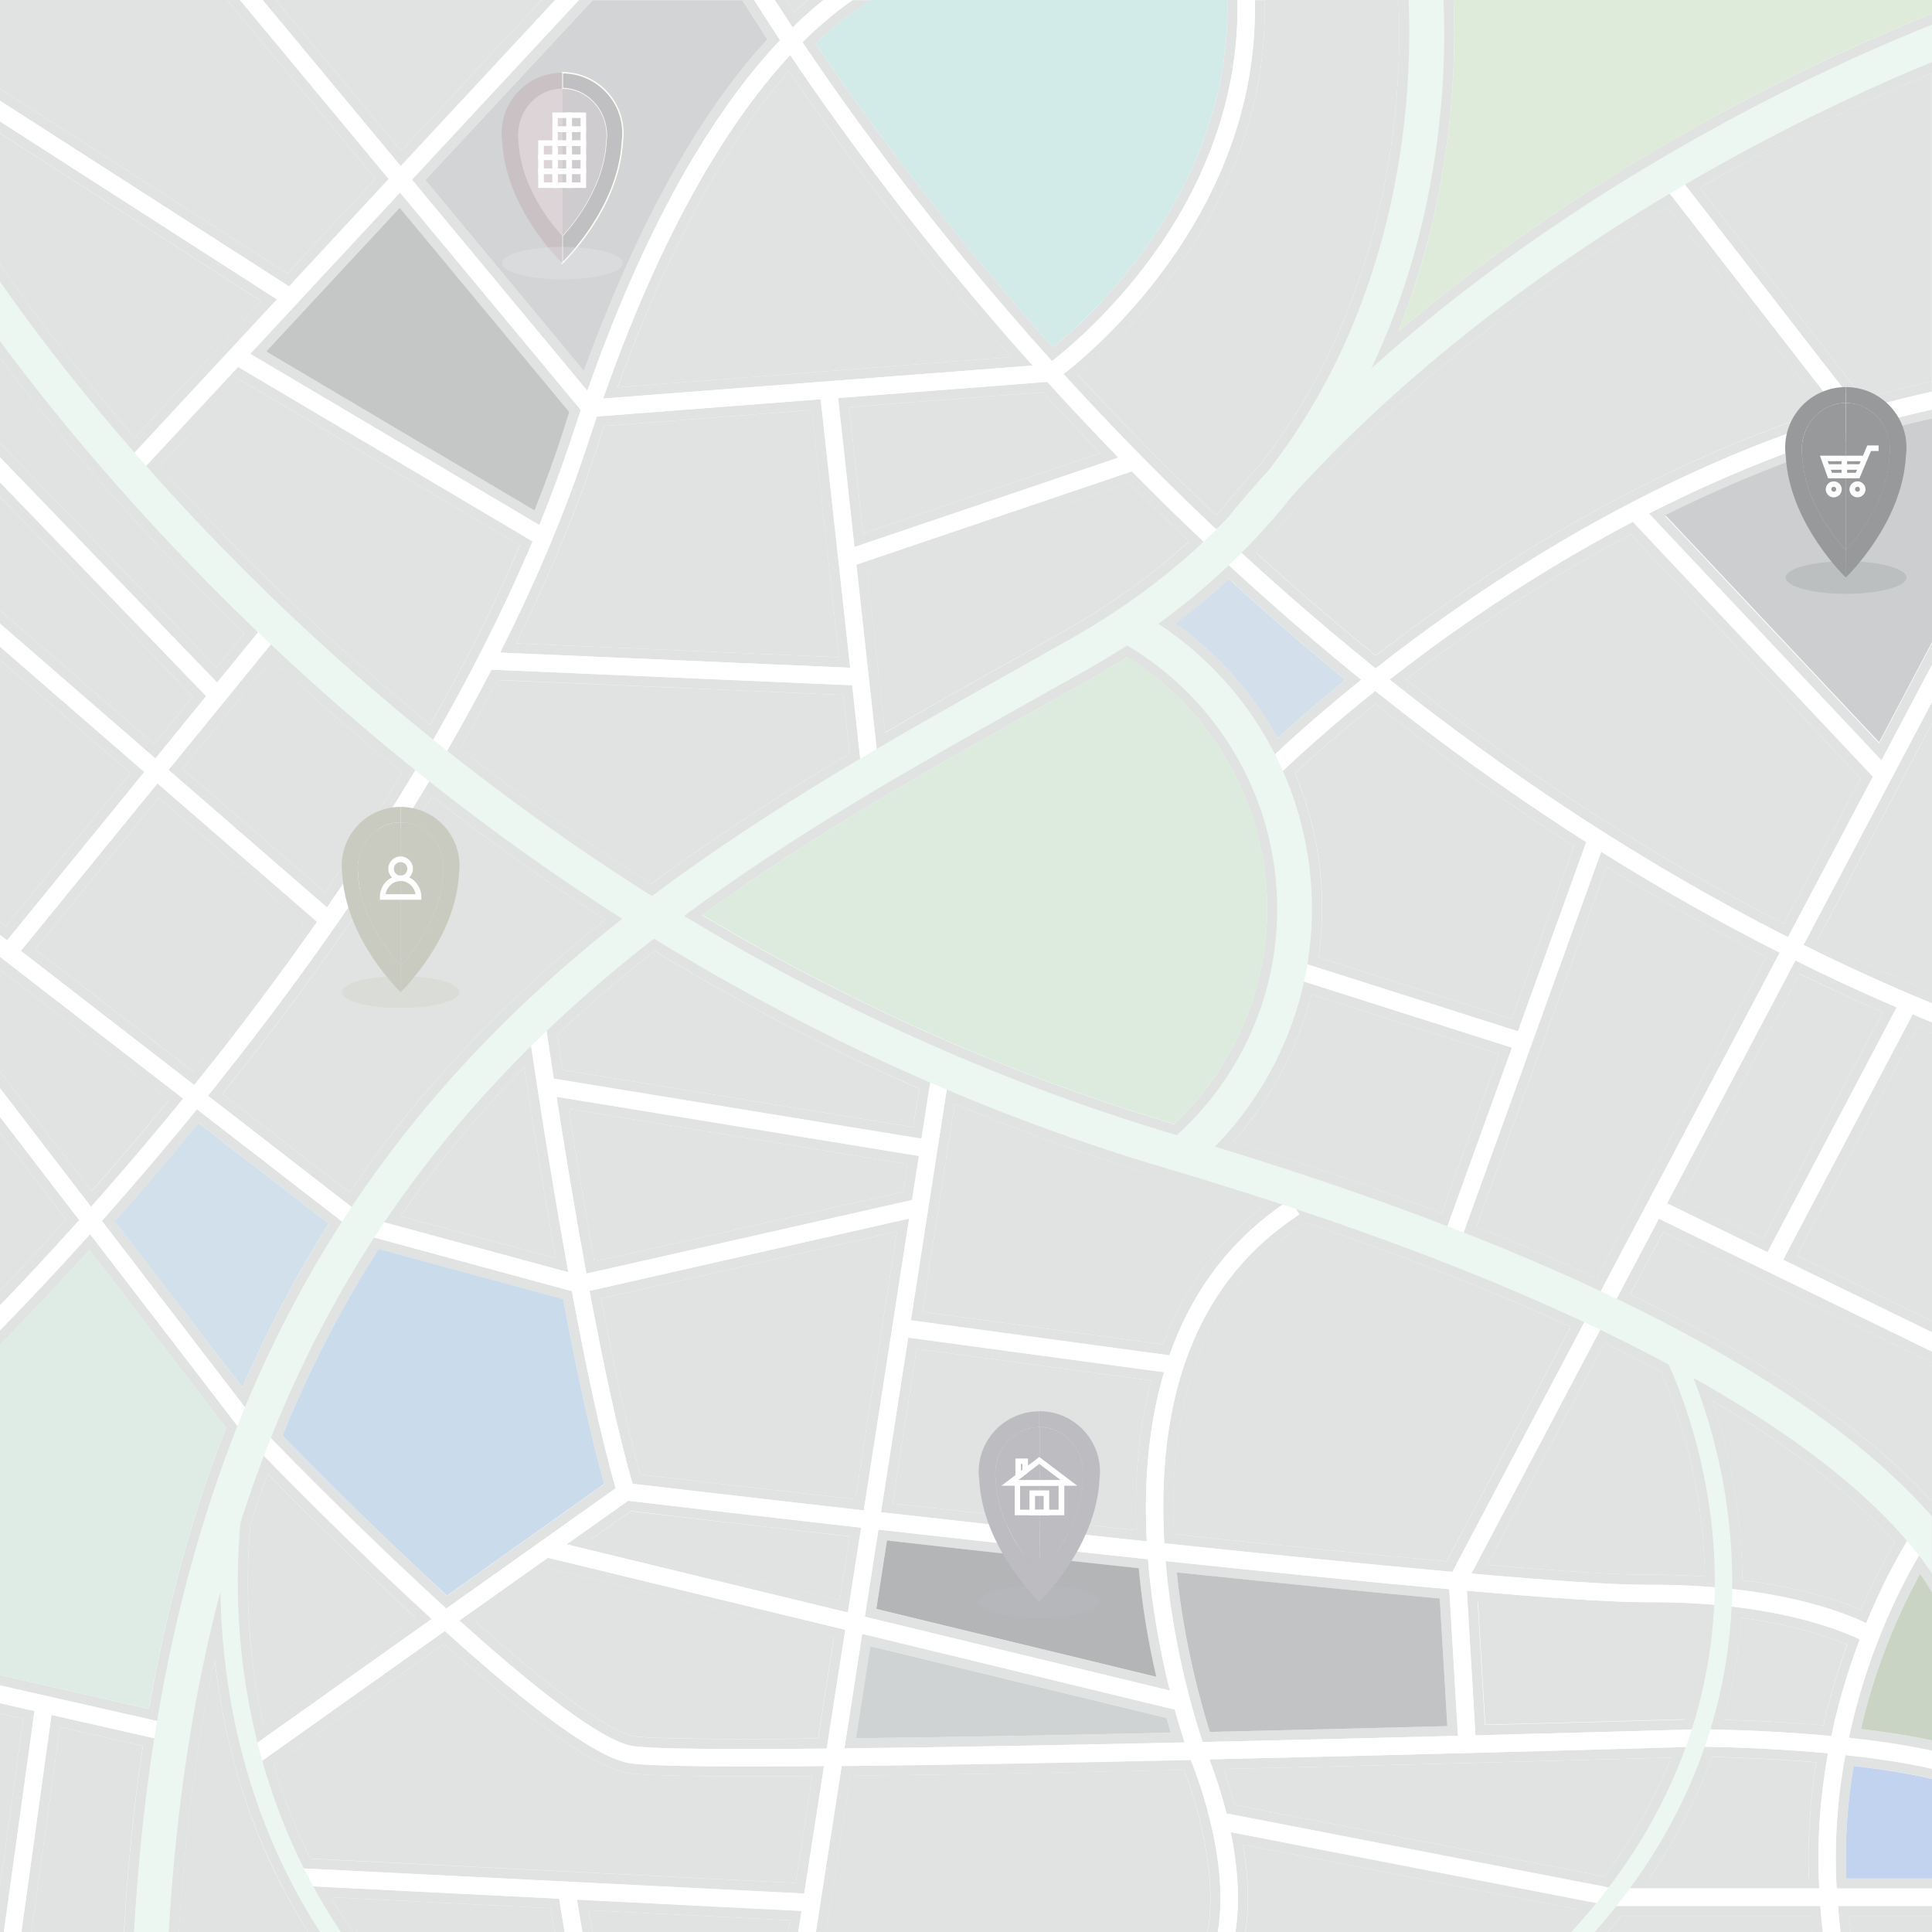 <?xml version="1.0" encoding="utf-8"?>
<svg id="master-artboard" viewBox="0 0 1400 1400" version="1.1" xmlns="http://www.w3.org/2000/svg" x="0px" y="0px" width="1400px" height="1400px" style="enable-background:new 0 0 1400 1400;">

<path d="M 0 0 H 1400 V 1400 H 0 V 0 Z" class="st0" style="fill: rgb(255, 255, 255);" transform="matrix(1, 0, 0, 1, 0, 0)"/><g transform="matrix(1, 0, 0, 1, 0, 0)">
			<path d="M 104.6 559.4 L 0 468.6 L 0 478.2 L 94.5 560.3 L 4 671.3 L 0 668.2 L 0 677.4 L 5.2 681.4 Z" class="st1" style="fill: rgb(225, 226, 226);"/>
		</g><path class="st1" d="M0,809.2v11.9l48,62.6c-18.1,20.1-34.4,37.5-48,51.7v10.5c15.7-16.2,35.3-37.1,57.5-61.8L0,809.2z" style="fill: rgb(225, 226, 226);" transform="matrix(1, 0, 0, 1, 0, 0)"/><path d="M 0 1234.2 L 0 1241.6 L 16.9 1245.5 L 0 1367.2 L 0 1400 L 2.8 1400 L 25 1239.9 Z" class="st1" style="fill: rgb(225, 226, 226);" transform="matrix(1, 0, 0, 1, 0, 0)"/><path class="st1" d="M1197.2,1161c-1.3,0-2.5,0-3.8,0c-0.6,0-1.1,0-1.7,0c-24.4,0-70.7-3.2-128.8-8.3l6.2,104.8&#10;&#9;&#9;&#9;&#9;c93-2.4,159.4-4.4,161.5-4.4l0.2,0c3.3,0,47.4,0.3,96.2,4.9c5.7-27,13.3-50.7,20.6-70C1333.1,1180.9,1284.2,1161,1197.2,1161z&#10;&#9;&#9;&#9;&#9; M1220.6,1246.1c-24.4,0.7-77.7,2.2-144.6,3.9l-5.3-89.4c58.5,5,99.2,7.6,121,7.6c0.6,0,1.2,0,1.8,0c1.3,0,2.5,0,3.8,0&#10;&#9;&#9;&#9;&#9;c12.7,0,25.2,0.4,37.3,1.3C1232.8,1195.6,1228.1,1221.3,1220.6,1246.1z M1321.4,1250.2c-28.6-2.5-55-3.5-72.3-4&#10;&#9;&#9;&#9;&#9;c6.6-24,10.9-48.8,12.6-73.9c38.6,5.1,63.9,14,76.9,19.5C1331.6,1210.9,1325.8,1230.4,1321.4,1250.2z" style="fill: rgb(225, 226, 226);" transform="matrix(1, 0, 0, 1, 0, 0)"/><path class="st1" d="M132.8,796.1L0,693.3v9.2l122.5,94.8c-18.1,22.1-36.9,44.2-56,65.9L0,776.6v11.9l66,86&#10;&#9;&#9;&#9;&#9;C86.7,851.3,109.3,824.9,132.8,796.1z" style="fill: rgb(225, 226, 226);" transform="matrix(1, 0, 0, 1, 0, 0)"/><path class="st1" d="M414.4,935.6l-156-42.3l-115.7-89.5c-24.3,29.9-47.7,57-68.9,80.9L188.4,1034&#10;&#9;&#9;&#9;&#9;c28.9,30.1,82.3,83.7,134.9,131.7l122.8-87.2C435.4,1041.2,424.3,988.5,414.4,935.6z M175.7,1005.5L83.3,885&#10;&#9;&#9;&#9;&#9;c20.7-23.4,41.1-47.3,60.7-71.2l94.3,73C214.6,924.1,193.6,963.9,175.7,1005.5z M204.7,1040.4c19.4-47.7,42.8-93.2,69.7-135.2&#10;&#9;&#9;&#9;&#9;l133.7,36.3c10.7,57,20.7,102.1,29.7,134l-113.9,80.9C271.1,1107.9,222.8,1058.9,204.7,1040.4z" style="fill: rgb(225, 226, 226);" transform="matrix(1, 0, 0, 1, 0, 0)"/><path d="M 149.4 504.4 L 0 349.5 L 0 360 L 139.7 504.9 L 111.7 539.2 L 0 442.3 L 0 451.9 L 112.6 549.6 Z" class="st1" style="fill: rgb(225, 226, 226);" transform="matrix(1, 0, 0, 1, 0, 0)"/><path class="st1" d="M1400,727.1v-7.9c-27.8-11.6-55.7-24.2-83.2-37.7l83.2-157.4v-15.5l-93.1,176.1&#10;&#9;&#9;&#9;&#9;C1337.1,699.8,1368.1,714,1400,727.1z" style="fill: rgb(225, 226, 226);" transform="matrix(1, 0, 0, 1, 0, 0)"/><path class="st1" d="M895.3,95.6c-10.7,33.4-27.5,66-49.9,96.9c-30.2,41.7-62,68.6-74.7,78.5c59.3,65.2,135.1,140,226.1,213.3&#10;&#9;&#9;&#9;&#9;c19.3-15.2,41.6-31.7,66.4-48.7c54.2-37.1,109.8-68.6,165-93.9c35.6-16.3,71.2-29.9,106.5-40.8l-132.1-170.1l9.9-7.7l135.1,174&#10;&#9;&#9;&#9;&#9;c17.5-5.1,35-9.5,52.3-13.3v-7.4c-16.4,3.5-33,7.6-49.6,12.4L1231.7,136c7.6-4.4,15.3-8.7,22.7-12.8&#10;&#9;&#9;&#9;&#9;c59.8-33,111.8-56.3,145.6-70.3V10c-33.1,13.1-92.8,38.7-164.3,78.1c-63.3,34.9-122.6,73.6-176.3,114.8&#10;&#9;&#9;&#9;&#9;c-15.8,12.1-31.2,24.6-46.2,37.3c10-25,18.2-51.2,24.6-78.1c15.9-67.7,17-126.7,15.5-162.1h-39.9c1.5,32.7,0.8,89.5-14.5,153.9&#10;&#9;&#9;&#9;&#9;c-16.4,69.1-45,130.3-85,182c-10,11-19.7,22.2-28.8,33.3l-1.5,1.8c-0.8,0.8-1.6,1.6-2.4,2.5c-34.3-32.5-67.8-66.7-99.9-101.6&#10;&#9;&#9;&#9;&#9;c15.2-12.6,43.3-38.2,70-75c22.8-31.5,40-64.8,50.9-99c10.2-32,15-64.8,14.3-97.8h-7.2C910,32.3,905.3,64.3,895.3,95.6z&#10;&#9;&#9;&#9;&#9; M941.6,364.5c71-78.7,160.6-150.8,266.6-214.6l114.4,147.4c-32.3,10.5-65,23.2-97.4,38c-55.7,25.4-111.5,57.2-166.1,94.5&#10;&#9;&#9;&#9;&#9;c-21,14.4-41.9,29.6-62.2,45.4c-29.3-23.7-58.4-48.8-86.8-74.7C921.3,388.9,931.8,376.8,941.6,364.5z" style="fill: rgb(225, 226, 226);" transform="matrix(1, 0, 0, 1, 0, 0)"/><path class="st1" d="M1363.4,551l36.6-69.3v-15.5l-38.3,72.5l-154.9-164.5c65.4-32.5,130.2-56,193.2-70v-7.4&#10;&#9;&#9;&#9;&#9;c-75,16.6-144.7,44.6-205.2,75.4L1363.4,551z" style="fill: rgb(225, 226, 226);" transform="matrix(1, 0, 0, 1, 0, 0)"/><path class="st1" d="M1292.1,912.9l107.9,52.5v-8.1l-97.9-47.6l87.3-165.4c3.6,1.5,7.1,2.9,10.6,4.4v-7.8&#10;&#9;&#9;&#9;&#9;c-4.7-1.9-9.3-3.8-14-5.8L1292.1,912.9z" style="fill: rgb(225, 226, 226);" transform="matrix(1, 0, 0, 1, 0, 0)"/><path class="st1" d="M624.8,1184l-12.9,83c71.5-0.8,159.5-2.4,246.5-4.3c-1.8-5.5-4.3-13.6-7.1-23.8L624.8,1184z M620.4,1259.6&#10;&#9;&#9;&#9;&#9;l10.4-66.7l214.7,52c1.1,4,2.2,7.5,3.1,10.7C757.4,1257.6,680.7,1258.9,620.4,1259.6z" style="fill: rgb(225, 226, 226);" transform="matrix(1, 0, 0, 1, 0, 0)"/><path class="st1" d="M1050.2,1151.6c-60.7-5.4-132.8-12.7-205.6-20.4c5.3,63.3,21.8,116.2,26.9,131.1c65.2-1.5,129.4-3,185-4.5&#10;&#9;&#9;&#9;&#9;L1050.2,1151.6z M876.7,1255c-5.9-18.4-18.7-62.8-24-115.6c74.7,7.9,138.8,14.2,190.6,18.9l5.5,92.5&#10;&#9;&#9;&#9;&#9;C988,1252.4,930.1,1253.8,876.7,1255z" style="fill: rgb(225, 226, 226);" transform="matrix(1, 0, 0, 1, 0, 0)"/><path class="st1" d="M581.5,30.6c36.8,54.8,97.5,138.6,180.8,231.1c11.5-9,43.6-35.8,73.2-76.8C865.4,143.4,898.4,79.5,896.7,0&#10;&#9;&#9;&#9;&#9;h-7.3c1.7,77.6-30.5,140.1-59.8,180.6c-25.3,35-52.2,59.4-66.5,71.1C684.7,164,626.8,84.6,590.9,31.6c3.1-3,6.3-5.9,9.4-8.6&#10;&#9;&#9;&#9;&#9;c11.1-9.8,21.6-17.2,30.9-22.9h-13.4c-7,4.9-14.5,10.6-22.3,17.5C591,21.4,586.3,25.8,581.5,30.6z" style="fill: rgb(225, 226, 226);" transform="matrix(1, 0, 0, 1, 0, 0)"/><path class="st1" d="M145.7,780.1c26.3-32.8,55-70.7,84.1-112.2L114.1,567.6l-99,121.4l125.6,97.2&#10;&#9;&#9;&#9;&#9;C142.4,784.2,144,782.2,145.7,780.1z M139.5,776.2L25.5,687.9L115,578l105,91.1c-25,35.5-51.9,71.3-80,106.5&#10;&#9;&#9;&#9;&#9;C139.8,775.8,139.7,776,139.5,776.2z" style="fill: rgb(225, 226, 226);" transform="matrix(1, 0, 0, 1, 0, 0)"/><path d="M 281.7 129.7 L 173.9 0 L 164.5 0 L 272.1 129.5 L 208.3 198.2 L 0 64.3 L 0 73 L 209.5 207.6 Z" class="st1" style="fill: rgb(225, 226, 226);" transform="matrix(1, 0, 0, 1, 0, 0)"/><path class="st1" d="M588.6,6.8c2.8-2.4,5.5-4.7,8.2-6.8h-11.4c-0.5,0.4-1,0.9-1.5,1.3c-2.7,2.3-5.4,4.8-8.2,7.3&#10;&#9;&#9;&#9;&#9;c-2-3-3.8-5.9-5.6-8.6h-8.6c3.8,6,8.1,12.6,12.9,19.9C579.1,15.3,583.8,10.9,588.6,6.8z" style="fill: rgb(225, 226, 226);" transform="matrix(1, 0, 0, 1, 0, 0)"/><path class="st1" d="M194.8,448.8l9.8,8l-82.4,101.1L237,657.6c54.2-78.7,108.7-169.9,149-265.3L172.5,265.8l-74.9,80.6l-9.2-8.6&#10;&#9;&#9;&#9;&#9;l112.3-120.9L0,87.9v8.6l189.5,121.8l-91.8,98.9C47.8,259.4,15.1,213.5,0,191.2v68.2c36.5,48.7,95.8,121,177.2,199.5L157,483.7&#10;&#9;&#9;&#9;&#9;L0,320.9v10.5l157.4,163.3L194.8,448.8z M235.6,646.7L132.2,557l64.8-79.4c30.5,28.5,62.3,56.1,94.5,82.3&#10;&#9;&#9;&#9;&#9;C274.2,588.4,255.5,617.6,235.6,646.7z M115.7,337.7l58.2-62.6l202.9,120.2c-18,41.9-39.8,85.5-64.9,129.8&#10;&#9;&#9;&#9;&#9;c-36.2-29.5-71.5-60.6-104.8-92.6C175.4,402.1,144.7,370.2,115.7,337.7z" style="fill: rgb(225, 226, 226);" transform="matrix(1, 0, 0, 1, 0, 0)"/><path d="M 402.3 0 L 392.4 0 L 290.7 109.4 L 199.8 0 L 190.3 0 L 290.4 120.4 Z" class="st1" style="fill: rgb(225, 226, 226);" transform="matrix(1, 0, 0, 1, 0, 0)"/><path class="st1" d="M425.6,283.2c23.4-66.5,49.6-124,78.1-171.3c19.5-32.4,40.2-60.2,61.6-82.8C558,18,551.7,8.2,546.5,0h-8.6&#10;&#9;&#9;&#9;&#9;c4.9,7.8,11,17.3,18.2,28.3c-20.4,22.2-40.1,49.1-58.6,79.8c-27,44.8-52,98.7-74.4,160.6L308.2,130.5L429.4,0h-9.9l-121,130.2&#10;&#9;&#9;&#9;&#9;L425.6,283.2z" style="fill: rgb(225, 226, 226);" transform="matrix(1, 0, 0, 1, 0, 0)"/><path class="st1" d="M876.4,1274.9c3.2,8.4,8.1,22.3,12.4,39.2l280.3,54.3h149.3c-2-35.2,0.9-68.3,6.3-98&#10;&#9;&#9;&#9;&#9;c-47.8-4.4-91.2-4.7-93.7-4.8C1216.2,1266.1,1050.9,1270.9,876.4,1274.9z M1162.6,1359.8l-268-51.9c-2.6-10-5.5-18.8-7.9-26&#10;&#9;&#9;&#9;&#9;c140-3.2,272.9-6.9,324.3-8.3C1199.1,1303.6,1182.9,1332.5,1162.6,1359.8z M1240.5,1273.1c15,0.3,43.8,1.2,75.7,3.9&#10;&#9;&#9;&#9;&#9;c-4.6,28.3-6.5,56.6-5.4,84.1h-115.7c18.3-26.7,33-54.8,43.8-83.6C1239.4,1276.1,1239.9,1274.6,1240.5,1273.1z" style="fill: rgb(225, 226, 226);" transform="matrix(1, 0, 0, 1, 0, 0)"/><path class="st1" d="M397,1128.8l-64.1,45.5c52.7,47.5,103.1,87.6,125.7,91c14.2,2.1,67.7,2.5,140.5,1.8l13.4-86.1L397,1128.8z&#10;&#9;&#9;&#9;&#9; M592.9,1259.9c-19.5,0.2-37.2,0.3-52.5,0.3c-44.5,0-71.6-0.7-80.6-2c-10-1.5-38.1-14.4-115.2-83.1l54-38.4l205.7,49.9&#10;&#9;&#9;&#9;&#9;L592.9,1259.9z" style="fill: rgb(225, 226, 226);" transform="matrix(1, 0, 0, 1, 0, 0)"/><path class="st1" d="M150.7,794l113.4,87.8l147.8,40.1c-17-93.4-29.8-183.1-30-184.6l12.5-1.8c0.1,0.6,2.6,18.4,6.9,46.1&#10;&#9;&#9;&#9;&#9;l266.5,43.5l8.1-51.9l12.4,1.9l-28.2,181.6l187.4,25.4c0,0,0-0.1,0-0.1c16.9-48.1,46.2-85.9,87.2-112.6l6.9,10.6&#10;&#9;&#9;&#9;&#9;c-70.2,45.7-103.3,124.2-98.1,233.6c0.1,1.6,0.2,3.1,0.2,4.7c74,7.8,147.4,15.2,208.8,20.7l237.2-448.7&#10;&#9;&#9;&#9;&#9;c-43.7-22.1-86.8-46.5-129.4-73.2l-103.9,287.7l-11.8-4.3l51.1-141.4l-163.3-51.9l3.8-12l163.8,52.1l49.5-137.1&#10;&#9;&#9;&#9;&#9;c-35.9-22.9-71.3-47.4-106.2-73.5c-15.7-11.7-31.2-23.8-46.7-36.1c-47.1,37.6-74.3,65.1-74.7,65.5l-9-8.8&#10;&#9;&#9;&#9;&#9;c0.4-0.4,27.3-27.5,73.6-64.8c-57.2-46.3-112.8-96.8-166.3-151l-199.6,67.6l16.4,149l-12.5,1.4l-6.9-63l-261.4-11.3&#10;&#9;&#9;&#9;&#9;c-14.9,28.7-31.2,57.9-49,87.3c-42.6,70.5-93.7,143-151.8,215.6C153.8,790.1,152.2,792.1,150.7,794z M996.6,510&#10;&#9;&#9;&#9;&#9;c14,11.1,28.2,22.1,42.3,32.6c33.3,24.9,67.5,48.6,101.7,70.6l-45.2,125.1l-139.9-44.5c1.6-11.7,2.5-23.6,2.5-35.4&#10;&#9;&#9;&#9;&#9;c0-33.9-6.6-66.9-19.7-98C949.6,549.8,969.6,531.7,996.6,510z M402.7,911.8l-112.4-30.5c26.5-38.3,56-73.8,89.6-108.1&#10;&#9;&#9;&#9;&#9;C384.9,806.2,393,857.8,402.7,911.8z M661.7,816.8l-254.1-41.5c-1.6-10.4-2.9-19.2-3.8-25.6c21.8-20.6,45.5-41,70.6-60.7&#10;&#9;&#9;&#9;&#9;c61.8,37.7,126.2,71.3,191.7,99.8L661.7,816.8z M842.7,974.2l-174.3-23.6l23.4-150.7c50.1,20.8,101.5,39,152.7,54.2&#10;&#9;&#9;&#9;&#9;c23.6,7,46.9,14.2,69.4,21.4C881.8,900.8,857.8,933.9,842.7,974.2z M1164.1,628.1c38,23.5,76.8,45.5,115.8,65.4l-123,232.7&#10;&#9;&#9;&#9;&#9;c-27.2-12.6-56.4-25.1-87-37.3L1164.1,628.1z M1138.2,961.5l-89.8,169.9c-53.2-4.8-119.7-11.4-197.7-19.6&#10;&#9;&#9;&#9;&#9;c-4.6-105.8,27.3-181.7,94.9-225.6l0.3-0.2C1016.9,909.9,1081.5,935.3,1138.2,961.5z M950.3,720.6l136,43.2l-41.7,115.3&#10;&#9;&#9;&#9;&#9;c-46.7-17.8-97.4-35.2-150.9-51.8C920.9,796.8,940.3,760.3,950.3,720.6z M975,492.6c-20.8,16.9-37.3,31.5-49,42.3&#10;&#9;&#9;&#9;&#9;c-18.2-32.8-43.6-61.2-74-83.1c13.5-10.2,26.4-21,38.7-32.3C918.2,444.8,946.5,469.3,975,492.6z M628.5,414.2l189.8-64.3&#10;&#9;&#9;&#9;&#9;c14.2,14.3,28.7,28.6,43.4,42.5c-26.4,24-56.5,45.6-89.4,64.3c-13.3,7.5-26.9,15.2-40.1,22.6l-0.4,0.2&#10;&#9;&#9;&#9;&#9;c-29.5,16.6-60,33.6-90.4,51.4L628.5,414.2z M751.1,514.1l0.2-0.1c13.3-7.4,27-15.1,40.4-22.7c8.4-4.8,16.9-9.8,25.1-15.1&#10;&#9;&#9;&#9;&#9;c62.7,38.9,101.4,108.4,101.4,182.3c0,59-24.5,115.6-67.4,156.1c-117.7-35.2-232.7-86.1-342.1-151.4&#10;&#9;&#9;&#9;&#9;C587.4,605.9,670.6,559.3,751.1,514.1z M360.5,492.7L611,503.6l4.7,42.3c-56.3,33.6-102.2,63.8-143.6,94.6&#10;&#9;&#9;&#9;&#9;c-47.3-30-94-63-138.7-98.2C342.9,525.6,352,509,360.5,492.7z M161,792.7C219.1,720.1,270.3,647.6,313,577&#10;&#9;&#9;&#9;&#9;c40.7,31.9,82.8,61.9,125.5,89.5c-75.4,60.4-136.1,125.2-185.3,197.6L161,792.7C161,792.7,161,792.7,161,792.7z" style="fill: rgb(225, 226, 226);" transform="matrix(1, 0, 0, 1, 0, 0)"/><path class="st1" d="M658.8,883l-231.6,52.4c9.7,51.9,20.6,103.4,31.2,139.8c16.7,2,81.9,9.6,167.6,19.3L658.8,883z M464,1068.5&#10;&#9;&#9;&#9;&#9;c-8.6-30.4-18.1-73.3-28.4-127.6L650,892.4l-30.2,194C545,1078,486.3,1071.1,464,1068.5z" style="fill: rgb(225, 226, 226);" transform="matrix(1, 0, 0, 1, 0, 0)"/><path class="st1" d="M1330.9,1368.4h69.1v-7.3h-62.1c-1.1-26.7,0.7-54,5.3-81.5c22.4,2.6,41.3,5.7,56.8,9.4v-7.4&#10;&#9;&#9;&#9;&#9;c-19-4.4-41-7.6-62.8-9.9C1331.8,1300.9,1328.9,1333.6,1330.9,1368.4z" style="fill: rgb(225, 226, 226);" transform="matrix(1, 0, 0, 1, 0, 0)"/><path class="st1" d="M410.6,1119.1l203.8,49.4l9.6-61.5c-87.5-9.9-153.7-17.7-168.8-19.5L410.6,1119.1z M615.7,1113.3l-7.2,46.2&#10;&#9;&#9;&#9;&#9;l-180.6-43.8l29.3-20.8C477.7,1097.4,537.5,1104.5,615.7,1113.3z" style="fill: rgb(225, 226, 226);" transform="matrix(1, 0, 0, 1, 0, 0)"/><path class="st1" d="M1208,872l72.8,35.4l93.6-177.4c-24.6-10.6-49.1-21.9-73.4-34L1208,872z M1364.3,733.6l-86.6,164.2&#10;&#9;&#9;&#9;&#9;l-59.7-29.1l86.2-163.1C1324.1,715.4,1344.2,724.8,1364.3,733.6z" style="fill: rgb(225, 226, 226);" transform="matrix(1, 0, 0, 1, 0, 0)"/><path class="st1" d="M665.9,837.6l-262.6-42.9c5.4,34.9,13,81.2,21.6,128.2l236-53.4L665.9,837.6z M654.5,863.6l-223.8,50.6&#10;&#9;&#9;&#9;&#9;c-7.5-41.1-14-81.2-18.7-110.7l245.5,40.1L654.5,863.6z" style="fill: rgb(225, 226, 226);" transform="matrix(1, 0, 0, 1, 0, 0)"/><path class="st1" d="M619.2,396.4l191.3-64.8c-16.9-17.4-33.6-35.1-50-53.2c-0.5-0.6-1-1.1-1.5-1.7l-151.6,11.7L619.2,396.4z&#10;&#9;&#9;&#9;&#9; M797.2,328.4l-171.8,58.2L615.3,295l140.5-10.8C769.4,299.1,783.3,313.9,797.2,328.4z" style="fill: rgb(225, 226, 226);" transform="matrix(1, 0, 0, 1, 0, 0)"/><path class="st1" d="M414.9,315c2-6,4-12,6-17.9l-131-157.6L181.3,256.4l209.5,124.1C399.6,358.8,407.7,337,414.9,315z&#10;&#9;&#9;&#9;&#9; M192.7,254.7l96.8-104.2l123.1,148.1c-1.6,4.9-3.2,9.5-4.7,14.1c-6.1,18.6-13,37.8-20.7,57.1L192.7,254.7z" style="fill: rgb(225, 226, 226);" transform="matrix(1, 0, 0, 1, 0, 0)"/><path class="st1" d="M1202.1,883.1l-135.9,257.2c58.1,5.1,104,8.2,127.1,8.1c90.8-0.6,141.9,19.5,159,27.8&#10;&#9;&#9;&#9;&#9;c17.6-42.7,35.1-68.1,35.9-69.2l5.2,3.6l5.2,3.6c-0.2,0.3-19.8,28.7-37.8,74.8c-7.4,19-15.2,42.9-21.1,70.2&#10;&#9;&#9;&#9;&#9;c20.7,2.2,41.7,5.3,60.3,9.4v-7.4c-14.8-3.2-32-6-51.5-8.3c4.8-20.8,11.2-41.4,19-61.3c8.3-21.2,16.9-38.6,23.8-51.2&#10;&#9;&#9;&#9;&#9;c3.3,4.8,6.2,9.2,8.7,13.4V1088c-7.6-8.4-16-16.8-25.2-25.2c-43.8-40.3-103.6-79.8-178-117.2c-5-2.5-10.1-5.1-15.5-7.7l23.9-45.1&#10;&#9;&#9;&#9;&#9;l194.8,94.7v-8.1L1202.1,883.1z M1343.9,1088.3c10.8,9.7,20.6,19.5,29.2,29.2c-6.7,11.4-15.5,27.9-24.6,49&#10;&#9;&#9;&#9;&#9;c-15.9-6.8-44-16.2-86-21.5c0-7.1-0.2-14.2-0.6-21.2c-2.5-44-11.8-81.5-21.1-109C1281.9,1039,1316.5,1063.7,1343.9,1088.3z&#10;&#9;&#9;&#9;&#9; M1203.5,993.9c10.6,24.1,27.9,71.3,31.3,131.4c0.3,5.6,0.5,11.4,0.6,17.1c-12.4-0.8-25.2-1.3-38.1-1.3c-1.3,0-2.6,0-4,0l-1.6,0&#10;&#9;&#9;&#9;&#9;c-20.3,0-58.6-2.4-114-7.1l85-160.9C1176.8,980,1190.5,987,1203.5,993.9z" style="fill: rgb(225, 226, 226);" transform="matrix(1, 0, 0, 1, 0, 0)"/><path class="st1" d="M1357.2,562.8l-174-184.7c-43.2,22.7-81.4,46.5-112.9,68c-23.6,16.1-44.8,31.8-63.4,46.4&#10;&#9;&#9;&#9;&#9;c84,66.8,180.6,131.8,288.7,186.7L1357.2,562.8z M1018.7,492.5c18.2-14,36.9-27.6,55.7-40.4c35-23.9,71-45.7,107.3-65L1348.3,564&#10;&#9;&#9;&#9;&#9;l-55.7,105.4C1199.1,621.5,1107,562,1018.7,492.5z" style="fill: rgb(225, 226, 226);" transform="matrix(1, 0, 0, 1, 0, 0)"/><path class="st1" d="M594.7,289.3l-162.2,12.5c-1.9,5.6-3.8,11.3-5.7,17.1c-16.1,49.5-37.7,101-64.4,154l253.7,11L594.7,289.3z&#10;&#9;&#9;&#9;&#9; M433.7,321.2c1.3-4.1,2.7-8.3,4.1-12.5l150.4-11.6L608,476.3L374,466.2C398.5,416.4,418.6,367.7,433.7,321.2z" style="fill: rgb(225, 226, 226);" transform="matrix(1, 0, 0, 1, 0, 0)"/><path class="st1" d="M572.6,39.9c-39.9,43-89.6,118.2-135.5,248.9l311.2-23.9C668.1,175.2,609.1,94.1,572.6,39.9z M571.7,51.6&#10;&#9;&#9;&#9;&#9;c34.6,50.7,88.9,125,161.3,207.1l-285.5,22C483.4,181.5,525.1,104.5,571.7,51.6z" style="fill: rgb(225, 226, 226);" transform="matrix(1, 0, 0, 1, 0, 0)"/><path d="M 418.1 1376.5 L 422 1400 L 429.4 1400 L 426.7 1384.2 L 572.4 1391.5 L 571.1 1400 L 578.4 1400 L 580.8 1384.6 Z" class="st1" style="fill: rgb(225, 226, 226);" transform="matrix(1, 0, 0, 1, 0, 0)"/><path class="st1" d="M862.9,1275.2c-89.1,2-179.7,3.7-253,4.4L591.2,1400h7.4l17.6-113.2c63.2-0.7,144.5-2.1,241.9-4.2&#10;&#9;&#9;&#9;&#9;c7.3,19.3,25.1,72.9,17,117.5h7.4C891,1349.8,869.1,1290.6,862.9,1275.2z" style="fill: rgb(225, 226, 226);" transform="matrix(1, 0, 0, 1, 0, 0)"/><path class="st1" d="M658.1,969.2l-19.7,126.6c58.5,6.6,125.5,14,192.6,21.1c0-0.8-0.1-1.6-0.1-2.4&#10;&#9;&#9;&#9;&#9;c-2.1-44.5,2.1-84.9,12.7-120.2L658.1,969.2z M823.4,1108.9c-54.3-5.8-113.7-12.3-176.6-19.4l17.4-112.1l170.1,23&#10;&#9;&#9;&#9;&#9;C825.7,1032.9,822,1069.4,823.4,1108.9z" style="fill: rgb(225, 226, 226);" transform="matrix(1, 0, 0, 1, 0, 0)"/><path class="st1" d="M215.8,1366.3l0.6-12.6l366.4,18.4l14.4-92.4c-72.4,0.6-125.8,0.2-140.4-2c-22.6-3.4-67.8-35.6-134.4-95.9&#10;&#9;&#9;&#9;&#9;l-135,95.9l-7.3-10.3l132.8-94.3c-6-5.5-12.1-11.2-18.5-17.1c-60.6-56.7-114.7-113.1-115.2-113.6l-0.4-0.5L65.3,894.3&#10;&#9;&#9;&#9;&#9;C39.1,923.3,16.6,947,0,964v10.4c15.9-16.1,38.4-39.5,64.8-68.7l99,128.9c-24.4,62.5-43.2,131-55.8,203.8L0,1213.8v7.5&#10;&#9;&#9;&#9;&#9;l126.5,28.7l-2.8,12.3l-86.4-19.6L15.5,1400h7.3l20.6-148.5l60.2,13.6c-6.5,42.9-11.1,88.1-13.7,134.9h39.8&#10;&#9;&#9;&#9;&#9;c4.1-69.9,12.7-136.1,25.9-197.5c4.1,37.3,12.3,73.5,24.4,107.8c11.2,31.6,25.7,61.6,43.3,89.7h32.5c-5.6-8.2-11-16.6-16-25.2&#10;&#9;&#9;&#9;&#9;l159.2,8l2.9,17.2h7.4l-4-24.2L215.8,1366.3z M181.4,1105c4-12.3,8.2-24.7,12.7-36.9c21.6,21.9,57.1,57.5,95.3,93.2&#10;&#9;&#9;&#9;&#9;c3.9,3.7,7.9,7.4,11.9,11.1l-110.2,78.2c-4.8-21.1-8.1-42.7-9.9-64.3C179,1159.1,179,1131.7,181.4,1105z M321.8,1191.1&#10;&#9;&#9;&#9;&#9;c66.2,59.5,110.1,90.2,133.9,93.8c10.4,1.6,38.7,2.3,86.4,2.3c13.8,0,29.5-0.1,46.5-0.2l-12,77.5l-351.8-17.6&#10;&#9;&#9;&#9;&#9;c-10.6-21.7-19.4-44.6-26.4-68.1L321.8,1191.1z" style="fill: rgb(225, 226, 226);" transform="matrix(1, 0, 0, 1, 0, 0)"/><path class="st1" d="M1167.8,1381l-0.6-0.1l-275.4-53.4c5.6,27.3,6.7,51.5,3.4,72.5h7.3c2.8-18.8,2.2-39.9-1.7-63.3l242.5,47&#10;&#9;&#9;&#9;&#9;c-4.7,5.5-9.7,10.9-14.8,16.3h36.6c3.3-3.9,6.6-7.8,9.7-11.7h137.6c0.4,3.9,0.7,7.9,1.1,11.7h7.3c-0.7-6.3-1.3-12.8-1.8-19&#10;&#9;&#9;&#9;&#9;H1167.8z" style="fill: rgb(225, 226, 226);" transform="matrix(1, 0, 0, 1, 0, 0)"/><path class="st1" d="M1333.7,1400h7.3c-0.4-3.8-0.8-7.8-1.2-11.7h60.2v-7.3h-68.1C1332.4,1387.2,1333,1393.7,1333.7,1400z" style="fill: rgb(225, 226, 226);" transform="matrix(1, 0, 0, 1, 0, 0)"/><path class="st1" d="M831.9,1129.9c-68-7.2-136.1-14.8-195.4-21.5l-9.8,63.1l221,53.5C841.5,1199.9,834.8,1166.5,831.9,1129.9z&#10;&#9;&#9;&#9;&#9; M642.6,1116.4c65.2,7.3,126.5,14.1,182.5,20.1c2.3,25.6,6.6,52,12.7,78.7L634.9,1166L642.6,1116.4z" style="fill: rgb(225, 226, 226);" transform="matrix(1, 0, 0, 1, 0, 0)"/><path class="st0" d="M1360.8,1189c18-46.1,37.6-74.5,37.8-74.8l-5.2-3.6l-5.2-3.6c-0.8,1.1-18.3,26.5-35.9,69.2&#10;&#9;&#9;&#9;&#9;c-17.1-8.3-68.2-28.4-159-27.8c-23.1,0.1-69-3-127.1-8.1l135.9-257.2l197.9,96.3v-14l-107.9-52.5l93.9-178c4.7,2,9.3,3.9,14,5.8&#10;&#9;&#9;&#9;&#9;v-13.6c-31.9-13.2-62.9-27.4-93.1-42.3l93.1-176.1v-27l-36.6,69.3l-168.5-178.9c60.5-30.8,130.2-58.8,205.2-75.4v-12.9&#10;&#9;&#9;&#9;&#9;c-17.3,3.8-34.8,8.2-52.3,13.3l-135.1-174l-9.9,7.7L1334.7,301c-35.3,10.9-70.9,24.6-106.5,40.8c-55.3,25.2-110.8,56.8-165,93.9&#10;&#9;&#9;&#9;&#9;c-24.8,16.9-47,33.5-66.4,48.7c-91-73.3-166.8-148.2-226.1-213.3c12.7-9.9,44.5-36.8,74.7-78.5c22.4-30.9,39.2-63.5,49.9-96.9&#10;&#9;&#9;&#9;&#9;c10-31.3,14.7-63.3,14-95.6h-12.6c1.7,79.5-31.2,143.4-61.2,184.8c-29.7,41.1-61.7,67.8-73.2,76.8&#10;&#9;&#9;&#9;&#9;C679,169.2,618.3,85.4,581.5,30.6c4.9-4.9,9.5-9.2,14-13.1c7.8-6.9,15.3-12.6,22.3-17.5h-21.1c-2.7,2.1-5.4,4.4-8.2,6.8&#10;&#9;&#9;&#9;&#9;c-4.8,4.1-9.5,8.5-14.2,13.1C569.6,12.6,565.3,6,561.4,0h-14.9c5.2,8.2,11.4,18,18.8,29.1c-21.4,22.7-42.1,50.4-61.6,82.8&#10;&#9;&#9;&#9;&#9;c-28.5,47.3-54.7,104.8-78.1,171.3l-127.1-153L419.5,0h-17.2L290.4,120.4L190.3,0h-16.4l107.8,129.7l-72.3,77.8L0,73v15&#10;&#9;&#9;&#9;&#9;l200.7,129L88.4,337.9l9.2,8.6l74.9-80.6l213.4,126.4c-40.2,95.4-94.7,186.7-149,265.3l-114.9-99.7l82.4-101.1l-9.8-8l-37.3,45.8&#10;&#9;&#9;&#9;&#9;L0,331.4v18.1l149.4,155l-36.8,45.2L0,451.9v16.7l104.6,90.8l-99.5,122l-5.2-4v15.9l132.8,102.8c-23.5,28.9-46.1,55.2-66.8,78.5&#10;&#9;&#9;&#9;&#9;l-66-86v20.7l57.5,74.9C35.3,908.8,15.7,929.7,0,945.9V964c16.6-17,39.1-40.6,65.3-69.7l113.4,147.7l0.4,0.5&#10;&#9;&#9;&#9;&#9;c0.5,0.6,54.6,56.9,115.2,113.6c6.3,5.9,12.5,11.6,18.5,17.1L180,1267.5l7.3,10.3l135-95.9c66.6,60.2,111.8,92.5,134.4,95.9&#10;&#9;&#9;&#9;&#9;c14.6,2.2,68,2.6,140.4,2l-14.4,92.4l-366.4-18.4l-0.6,12.6l189.4,9.5l4,24.2H422l-3.9-23.5l162.8,8.2l-2.4,15.4h12.7l18.7-120.4&#10;&#9;&#9;&#9;&#9;c73.3-0.7,163.9-2.4,253-4.4c6.2,15.5,28,74.6,19.5,124.8h12.8c3.3-21,2.1-45.2-3.4-72.5l275.4,53.4l0.6,0.1h151.4&#10;&#9;&#9;&#9;&#9;c0.5,6.2,1.1,12.7,1.8,19h12.7c-0.7-6.3-1.3-12.8-1.8-19h68.1v-12.6h-69.1c-2-34.8,0.9-67.5,6.3-96.7c21.8,2.3,43.8,5.5,62.8,9.9&#10;&#9;&#9;&#9;&#9;v-12.9c-18.6-4.2-39.6-7.2-60.3-9.4C1345.6,1231.9,1353.4,1208,1360.8,1189z M1374.4,730l-93.6,177.4L1208,872l93-176&#10;&#9;&#9;&#9;&#9;C1325.3,708.1,1349.8,719.4,1374.4,730z M1070.3,446.1c31.5-21.5,69.7-45.3,112.9-68l174,184.7l-61.5,116.3&#10;&#9;&#9;&#9;&#9;c-108.2-54.9-204.7-119.9-288.7-186.7C1025.5,478,1046.7,462.2,1070.3,446.1z M760.4,278.4c16.5,18.1,33.1,35.8,50,53.2&#10;&#9;&#9;&#9;&#9;l-191.3,64.8l-11.9-108l151.6-11.7C759.4,277.3,759.9,277.8,760.4,278.4z M572.6,39.9c36.5,54.2,95.5,135.3,175.7,225L437,288.8&#10;&#9;&#9;&#9;&#9;C482.9,158.1,532.7,82.9,572.6,39.9z M181.3,256.4l108.6-116.9l131,157.6c-2,5.9-4,11.9-6,17.9c-7.1,22-15.2,43.8-24,65.5&#10;&#9;&#9;&#9;&#9;L181.3,256.4z M426.8,318.9c1.9-5.8,3.8-11.5,5.7-17.1l162.2-12.5l21.4,194.6l-253.7-11C389.2,420,410.7,368.4,426.8,318.9z&#10;&#9;&#9;&#9;&#9; M307.1,572.6c17.8-29.5,34.2-58.6,49-87.3l261.4,11.3l6.9,63l12.5-1.4l-16.4-149l199.6-67.6c53.5,54.2,109.1,104.7,166.3,151&#10;&#9;&#9;&#9;&#9;c-46.4,37.2-73.3,64.4-73.6,64.8l9,8.8c0.4-0.4,27.7-27.9,74.7-65.5c15.5,12.3,31,24.4,46.7,36.1c34.9,26.1,70.3,50.6,106.2,73.5&#10;&#9;&#9;&#9;&#9;l-49.5,137.1l-163.8-52.1l-3.8,12l163.3,51.9l-51.1,141.4l11.8,4.3l103.9-287.7c42.6,26.7,85.7,51.1,129.4,73.2l-237.2,448.7&#10;&#9;&#9;&#9;&#9;c-61.4-5.5-134.8-12.9-208.8-20.7c-0.1-1.6-0.2-3.1-0.2-4.7c-5.2-109.3,27.8-187.9,98.1-233.6l-6.9-10.6&#10;&#9;&#9;&#9;&#9;c-41,26.6-70.3,64.5-87.2,112.6c0,0,0,0.1,0,0.1l-187.4-25.4l28.2-181.6l-12.4-1.9l-8.1,51.9l-266.5-43.5&#10;&#9;&#9;&#9;&#9;c-4.2-27.6-6.8-45.4-6.9-46.1l-12.5,1.8c0.2,1.5,13,91.2,30,184.6l-147.8-40.1L150.7,794c1.6-1.9,3.1-3.9,4.7-5.8&#10;&#9;&#9;&#9;&#9;C213.4,715.6,264.5,643.1,307.1,572.6z M458.4,1075.2c-10.6-36.4-21.5-87.9-31.2-139.8L658.8,883l-32.9,211.5&#10;&#9;&#9;&#9;&#9;C540.3,1084.8,475,1077.1,458.4,1075.2z M624,1107l-9.6,61.5l-203.8-49.4l44.5-31.6C470.3,1089.3,536.5,1097.1,624,1107z&#10;&#9;&#9;&#9;&#9; M424.9,923c-8.6-47-16.2-93.4-21.6-128.2l262.6,42.9l-5,32L424.9,923z M830.9,1114.6c0,0.8,0.1,1.6,0.1,2.4&#10;&#9;&#9;&#9;&#9;c-67.1-7.1-134.1-14.5-192.6-21.1l19.7-126.6l185.4,25.1C833.1,1029.7,828.8,1070.1,830.9,1114.6z M636.5,1108.4&#10;&#9;&#9;&#9;&#9;c59.3,6.7,127.4,14.2,195.4,21.5c2.9,36.7,9.6,70.1,15.8,95.2l-221-53.5L636.5,1108.4z M15.1,689.1l99-121.4L229.7,668&#10;&#9;&#9;&#9;&#9;c-29,41.5-57.8,79.4-84.1,112.2c-1.6,2.1-3.3,4.1-4.9,6.1L15.1,689.1z M188.4,1034L73.8,884.7c21.2-23.9,44.6-51.1,68.9-80.9&#10;&#9;&#9;&#9;&#9;l115.7,89.5l156,42.3c9.8,52.9,20.9,105.6,31.8,142.8l-122.8,87.2C270.7,1117.6,217.3,1064.1,188.4,1034z M599.1,1267.1&#10;&#9;&#9;&#9;&#9;c-72.8,0.7-126.3,0.3-140.5-1.8c-22.6-3.4-73-43.5-125.7-91l64.1-45.5l215.5,52.2L599.1,1267.1z M611.9,1266.9l12.9-83&#10;&#9;&#9;&#9;&#9;l226.5,54.9c2.8,10.2,5.3,18.3,7.1,23.8C771.4,1264.5,683.4,1266.2,611.9,1266.9z M844.6,1131.2c72.8,7.7,144.9,15,205.6,20.4&#10;&#9;&#9;&#9;&#9;l6.3,106.3c-55.6,1.4-119.8,3-185,4.5C866.5,1247.4,849.9,1194.5,844.6,1131.2z M1318.3,1368.4H1169l-280.3-54.3&#10;&#9;&#9;&#9;&#9;c-4.2-16.9-9.1-30.8-12.4-39.2c174.5-3.9,339.9-8.7,354.6-9.2c2.5,0,45.9,0.4,93.7,4.8&#10;&#9;&#9;&#9;&#9;C1319.3,1300.1,1316.3,1333.2,1318.3,1368.4z M1327.1,1258c-48.8-4.6-92.9-4.8-96.2-4.9l-0.2,0c-2.2,0.1-68.5,2-161.5,4.4&#10;&#9;&#9;&#9;&#9;l-6.2-104.8c58,5.1,104.3,8.3,128.8,8.3c0.6,0,1.2,0,1.7,0c1.3,0,2.6,0,3.8,0c87,0,135.9,20,150.5,27&#10;&#9;&#9;&#9;&#9;C1340.3,1207.2,1332.8,1231,1327.1,1258z" style="fill: rgb(255, 255, 255);" transform="matrix(1, 0, 0, 1, 0, 0)"/><path d="M 123.7 1262.3 L 126.5 1250 L 0 1221.3 L 0 1234.2 L 25 1239.9 L 2.8 1400 L 15.5 1400 L 37.3 1242.7 Z" class="st0" style="fill: rgb(255, 255, 255);" transform="matrix(1, 0, 0, 1, 0, 0)"/><path class="st2" d="M852.7,1139.4c5.4,52.8,18.2,97.2,24,115.6c53.4-1.2,111.2-2.6,172.1-4.2l-5.5-92.5&#10;&#9;&#9;&#9;&#9;C991.4,1153.6,927.4,1147.2,852.7,1139.4z" style="fill: rgb(193, 195, 197);" transform="matrix(1, 0, 0, 1, 0, 0)"/><path class="st1" d="M1310.7,1361.2c-1-27.6,0.8-55.8,5.4-84.1c-31.9-2.7-60.6-3.6-75.7-3.9c-0.5,1.5-1.1,3-1.6,4.5&#10;&#9;&#9;&#9;&#9;c-10.8,28.8-25.5,56.9-43.8,83.6H1310.7z" style="fill: rgb(225, 226, 226);" transform="matrix(1, 0, 0, 1, 0, 0)"/><path class="st1" d="M664.2,977.4l-17.4,112.1c63,7.1,122.3,13.6,176.6,19.4c-1.4-39.5,2.3-76,10.9-108.5L664.2,977.4z" style="fill: rgb(225, 226, 226);" transform="matrix(1, 0, 0, 1, 0, 0)"/><path class="st2" d="M1361.7,537.8l38.3-72.5v-162c-63,14.1-127.8,37.5-193.2,70L1361.7,537.8z" style="fill: rgb(204, 206, 208);" transform="matrix(1, 0, 0, 1, 0, 0)"/><path class="st1" d="M886.7,1281.9c2.5,7.2,5.3,16,7.9,26l268,51.9c20.3-27.3,36.5-56.2,48.4-86.2&#10;&#9;&#9;&#9;&#9;C1159.5,1275,1026.7,1278.7,886.7,1281.9z" style="fill: rgb(225, 226, 226);" transform="matrix(1, 0, 0, 1, 0, 0)"/><path class="st1" d="M955.5,693.8l139.9,44.5l45.2-125.1c-34.3-22-68.5-45.8-101.7-70.6c-14.1-10.5-28.3-21.5-42.3-32.6&#10;&#9;&#9;&#9;&#9;c-27,21.8-46.9,39.8-58.2,50.4c13.1,31.2,19.7,64.1,19.7,98C958,670.2,957.2,682.1,955.5,693.8z" style="fill: rgb(225, 226, 226);" transform="matrix(1, 0, 0, 1, 0, 0)"/><path class="st1" d="M435.6,940.9c10.3,54.4,19.8,97.2,28.4,127.6c22.3,2.6,80.9,9.5,155.8,17.9l30.2-194L435.6,940.9z" style="fill: rgb(225, 226, 226);" transform="matrix(1, 0, 0, 1, 0, 0)"/><path class="st2" d="M630.7,1192.9l-10.4,66.7c60.3-0.7,137-2,228.2-4c-0.9-3.1-2-6.7-3.1-10.7L630.7,1192.9z" style="fill: rgb(208, 211, 212);" transform="matrix(1, 0, 0, 1, 0, 0)"/><path class="st1" d="M1044.6,879.1l41.7-115.3l-136-43.2c-10,39.7-29.4,76.2-56.6,106.8C947.2,844,997.9,861.3,1044.6,879.1z" style="fill: rgb(225, 226, 226);" transform="matrix(1, 0, 0, 1, 0, 0)"/><path class="st2" d="M825.2,1136.4c-56-6-117.4-12.7-182.5-20.1l-7.7,49.6l202.9,49.2C831.7,1188.4,827.5,1162.1,825.2,1136.4z" style="fill: rgb(179, 181, 183);" transform="matrix(1, 0, 0, 1, 0, 0)"/><path class="st1" d="M1181.4,937.9c5.3,2.6,10.5,5.2,15.5,7.7c74.3,37.5,134.2,76.9,178,117.2c9.1,8.4,17.5,16.8,25.2,25.2V987.5&#10;&#9;&#9;&#9;&#9;l-194.8-94.7L1181.4,937.9z" style="fill: rgb(225, 226, 226);" transform="matrix(1, 0, 0, 1, 0, 0)"/><path class="st1" d="M1302.1,909.7l97.9,47.6V748.6c-3.5-1.4-7.1-2.9-10.6-4.4L1302.1,909.7z" style="fill: rgb(225, 226, 226);" transform="matrix(1, 0, 0, 1, 0, 0)"/><path class="st1" d="M1400,719.3v-195l-83.2,157.4C1344.3,695.1,1372.2,707.7,1400,719.3z" style="fill: rgb(225, 226, 226);" transform="matrix(1, 0, 0, 1, 0, 0)"/><path class="st3" d="M1367.5,1191.6c-7.8,19.9-14.2,40.5-19,61.3c19.5,2.3,36.7,5.1,51.5,8.3v-107.4c-2.5-4.2-5.3-8.7-8.7-13.4&#10;&#9;&#9;&#9;&#9;C1384.4,1153.1,1375.8,1170.5,1367.5,1191.6z" style="fill: rgb(202, 212, 197);" transform="matrix(1, 0, 0, 1, 0, 0)"/><path class="st1" d="M1261.6,1172.3c-1.7,25.1-5.9,49.8-12.6,73.9c17.3,0.4,43.7,1.5,72.3,4c4.4-19.7,10.2-39.3,17.1-58.4&#10;&#9;&#9;&#9;&#9;C1325.6,1186.3,1300.2,1177.4,1261.6,1172.3z" style="fill: rgb(225, 226, 226);" transform="matrix(1, 0, 0, 1, 0, 0)"/><path class="st1" d="M1262.5,1145c42,5.3,70.2,14.7,86,21.5c9.1-21.1,17.9-37.6,24.6-49c-8.6-9.7-18.4-19.5-29.2-29.2&#10;&#9;&#9;&#9;&#9;c-27.4-24.6-62-49.3-103.2-73.5c9.3,27.5,18.6,65,21.1,109C1262.3,1130.8,1262.5,1137.9,1262.5,1145z" style="fill: rgb(225, 226, 226);" transform="matrix(1, 0, 0, 1, 0, 0)"/><path class="st1" d="M691.8,799.9l-23.4,150.7l174.3,23.6c15.2-40.3,39.1-73.4,71.3-98.8c-22.5-7.3-45.8-14.5-69.4-21.4&#10;&#9;&#9;&#9;&#9;C793.3,838.9,742,820.7,691.8,799.9z" style="fill: rgb(225, 226, 226);" transform="matrix(1, 0, 0, 1, 0, 0)"/><path class="st1" d="M945.5,886.2c-67.6,43.9-99.5,119.8-94.9,225.6c78,8.2,144.5,14.8,197.7,19.6l89.8-169.9&#10;&#9;&#9;&#9;&#9;c-56.7-26.2-121.3-51.6-192.4-75.6L945.5,886.2z" style="fill: rgb(225, 226, 226);" transform="matrix(1, 0, 0, 1, 0, 0)"/><path class="st1" d="M132.2,557l103.4,89.7c19.9-29.1,38.7-58.3,55.9-86.9c-32.2-26.1-64-53.7-94.5-82.3L132.2,557z" style="fill: rgb(225, 226, 226);" transform="matrix(1, 0, 0, 1, 0, 0)"/><path class="st1" d="M571.7,51.6c-46.6,52.9-88.3,129.8-124.1,229.1l285.5-22C660.6,176.6,606.3,102.4,571.7,51.6z" style="fill: rgb(225, 226, 226);" transform="matrix(1, 0, 0, 1, 0, 0)"/><path class="st1" d="M731.7,479.4l0.4-0.2c13.2-7.4,26.8-15.1,40.1-22.6c32.9-18.6,63-40.2,89.4-64.3&#10;&#9;&#9;&#9;&#9;c-14.6-13.9-29.2-28.2-43.4-42.5l-189.8,64.3l12.9,116.6C671.7,513.1,702.2,496,731.7,479.4z" style="fill: rgb(225, 226, 226);" transform="matrix(1, 0, 0, 1, 0, 0)"/><path class="st4" d="M925.9,534.9c11.8-10.8,28.3-25.4,49-42.3c-28.4-23.2-56.8-47.8-84.4-73.1c-12.2,11.3-25.2,22.1-38.7,32.3&#10;&#9;&#9;&#9;&#9;C882.4,473.7,907.7,502.1,925.9,534.9z" style="fill: rgb(211, 224, 235);" transform="matrix(1, 0, 0, 1, 0, 0)"/><path class="st1" d="M625.4,386.6l171.8-58.2c-14-14.5-27.8-29.3-41.4-44.2L615.3,295L625.4,386.6z" style="fill: rgb(225, 226, 226);" transform="matrix(1, 0, 0, 1, 0, 0)"/><path class="st1" d="M207,432.4c33.3,32,68.6,63.2,104.8,92.6c25.2-44.3,47-87.9,64.9-129.8L173.8,275.1l-58.2,62.6&#10;&#9;&#9;&#9;&#9;C144.7,370.2,175.4,402.1,207,432.4z" style="fill: rgb(225, 226, 226);" transform="matrix(1, 0, 0, 1, 0, 0)"/><path class="st1" d="M1277.7,897.8l86.6-164.2c-20.1-8.8-40.3-18.1-60.2-27.9l-86.2,163.1L1277.7,897.8z" style="fill: rgb(225, 226, 226);" transform="matrix(1, 0, 0, 1, 0, 0)"/><path class="st1" d="M588.3,297.1l-150.4,11.6c-1.4,4.3-2.8,8.4-4.1,12.5c-15.1,46.5-35.2,95.2-59.8,145L608,476.3L588.3,297.1z" style="fill: rgb(225, 226, 226);" transform="matrix(1, 0, 0, 1, 0, 0)"/><path class="st2" d="M412.6,298.6L289.6,150.5l-96.8,104.2l194.5,115.2c7.7-19.3,14.7-38.5,20.7-57.1&#10;&#9;&#9;&#9;&#9;C409.4,308.2,411,303.5,412.6,298.6z" style="fill: rgb(197, 199, 199);" transform="matrix(1, 0, 0, 1, 0, 0)"/><path class="st1" d="M1181.7,387.1c-36.3,19.3-72.3,41.1-107.3,65c-18.8,12.8-37.5,26.4-55.7,40.4&#10;&#9;&#9;&#9;&#9;c88.3,69.5,180.4,128.9,273.9,176.9l55.7-105.4L1181.7,387.1z" style="fill: rgb(225, 226, 226);" transform="matrix(1, 0, 0, 1, 0, 0)"/><path class="st1" d="M398.5,1136.6l-54,38.4c77.1,68.7,105.2,81.6,115.2,83.1c9,1.4,36.1,2,80.6,2c15.4,0,33-0.1,52.5-0.3&#10;&#9;&#9;&#9;&#9;l11.4-73.4L398.5,1136.6z" style="fill: rgb(225, 226, 226);" transform="matrix(1, 0, 0, 1, 0, 0)"/><path class="st1" d="M576.6,1364.5l12-77.5c-17.1,0.1-32.7,0.2-46.5,0.2c-47.7,0-76-0.8-86.4-2.3c-23.8-3.6-67.7-34.3-133.9-93.8&#10;&#9;&#9;&#9;&#9;l-123.4,87.6c6.9,23.6,15.8,46.5,26.4,68.1L576.6,1364.5z" style="fill: rgb(225, 226, 226);" transform="matrix(1, 0, 0, 1, 0, 0)"/><path class="st1" d="M115,578L25.5,687.9l114.1,88.3c0.2-0.2,0.3-0.4,0.5-0.6c28.1-35.1,55-70.9,80-106.5L115,578z" style="fill: rgb(225, 226, 226);" transform="matrix(1, 0, 0, 1, 0, 0)"/><path class="st1" d="M608.5,1159.6l7.2-46.2c-78.1-8.9-138-15.9-158.6-18.3l-29.3,20.8L608.5,1159.6z" style="fill: rgb(225, 226, 226);" transform="matrix(1, 0, 0, 1, 0, 0)"/><path class="st1" d="M191.1,1250.7l110.2-78.2c-4-3.7-8-7.4-11.9-11.1c-38.2-35.8-73.8-71.3-95.3-93.2&#10;&#9;&#9;&#9;&#9;c-4.5,12.2-8.7,24.5-12.7,36.9c-2.4,26.7-2.4,54-0.1,81.4C183,1208,186.3,1229.6,191.1,1250.7z" style="fill: rgb(225, 226, 226);" transform="matrix(1, 0, 0, 1, 0, 0)"/><path class="st1" d="M1059.1,429.7c54.6-37.3,110.5-69.1,166.1-94.5c32.4-14.8,65.1-27.5,97.4-38l-114.4-147.4&#10;&#9;&#9;&#9;&#9;c-105.9,63.8-195.6,136-266.6,214.6c-9.8,12.3-20.3,24.4-31.5,35.9c28.4,25.9,57.5,51,86.8,74.7&#10;&#9;&#9;&#9;&#9;C1017.2,459.3,1038.1,444.1,1059.1,429.7z" style="fill: rgb(225, 226, 226);" transform="matrix(1, 0, 0, 1, 0, 0)"/><path class="st4" d="M143.9,813.8c-19.6,23.9-40,47.8-60.7,71.2l92.5,120.4c17.9-41.6,38.9-81.4,62.5-118.7L143.9,813.8z" style="fill: rgb(209, 224, 235);" transform="matrix(1, 0, 0, 1, 0, 0)"/><path class="st1" d="M583.8,1.3c0.5-0.4,1-0.9,1.5-1.3h-15.3c1.8,2.8,3.6,5.6,5.6,8.6C578.4,6.1,581.2,3.6,583.8,1.3z" style="fill: rgb(225, 226, 226);" transform="matrix(1, 0, 0, 1, 0, 0)"/><path class="st1" d="M1174.9,1388.3c-3.2,3.9-6.4,7.8-9.7,11.7h148.5c-0.4-3.9-0.8-7.8-1.1-11.7H1174.9z" style="fill: rgb(225, 226, 226);" transform="matrix(1, 0, 0, 1, 0, 0)"/><path class="st1" d="M1341,1400h59v-11.7h-60.2C1340.2,1392.2,1340.6,1396.2,1341,1400z" style="fill: rgb(225, 226, 226);" transform="matrix(1, 0, 0, 1, 0, 0)"/><path class="st1" d="M1077.7,1134c55.3,4.7,93.6,7.1,114,7.1l1.6,0c1.3,0,2.6,0,4,0c12.9,0,25.7,0.4,38.1,1.3&#10;&#9;&#9;&#9;&#9;c0-5.7-0.2-11.4-0.6-17.1c-3.4-60-20.6-107.3-31.3-131.4c-13-7-26.7-13.9-40.8-20.8L1077.7,1134z" style="fill: rgb(225, 226, 226);" transform="matrix(1, 0, 0, 1, 0, 0)"/><path class="st4" d="M1337.9,1361.2h62.1v-72.1c-15.5-3.7-34.4-6.8-56.8-9.4C1338.6,1307.1,1336.8,1334.5,1337.9,1361.2z" style="fill: rgb(193, 211, 238);" transform="matrix(1, 0, 0, 1, 0, 0)"/><path class="st1" d="M900.9,1336.7c3.9,23.4,4.5,44.5,1.7,63.3h226.1c5.1-5.4,10-10.8,14.8-16.3L900.9,1336.7z" style="fill: rgb(225, 226, 226);" transform="matrix(1, 0, 0, 1, 0, 0)"/><path d="M 426.7 1384.2 L 429.4 1400 L 571.1 1400 L 572.4 1391.5 Z" class="st1" style="fill: rgb(225, 226, 226);" transform="matrix(1, 0, 0, 1, 0, 0)"/><path class="st1" d="M858,1282.5c-97.4,2.1-178.7,3.6-241.9,4.2L598.5,1400H875C883.1,1355.4,865.3,1301.9,858,1282.5z" style="fill: rgb(225, 226, 226);" transform="matrix(1, 0, 0, 1, 0, 0)"/><path class="st1" d="M615.7,545.9l-4.7-42.3l-250.6-10.8c-8.5,16.3-17.6,32.9-27.1,49.5c44.8,35.2,91.4,68.2,138.7,98.2&#10;&#9;&#9;&#9;&#9;C513.5,609.7,559.4,579.4,615.7,545.9z" style="fill: rgb(225, 226, 226);" transform="matrix(1, 0, 0, 1, 0, 0)"/><path class="st1" d="M290.3,881.3l112.4,30.5c-9.7-54.1-17.8-105.7-22.8-138.6C346.2,807.5,316.8,843.1,290.3,881.3z" style="fill: rgb(225, 226, 226);" transform="matrix(1, 0, 0, 1, 0, 0)"/><path class="st1" d="M438.5,666.5c-42.7-27.6-84.8-57.6-125.5-89.5c-42.7,70.6-93.8,143.2-151.9,215.7c0,0,0,0,0,0.1l92.1,71.3&#10;&#9;&#9;&#9;&#9;C302.3,791.7,363.1,726.9,438.5,666.5z" style="fill: rgb(225, 226, 226);" transform="matrix(1, 0, 0, 1, 0, 0)"/><path class="st4" d="M408.1,941.4l-133.7-36.3c-26.9,42-50.3,87.5-69.7,135.2c18,18.5,66.3,67.5,119.2,115.9l113.9-80.9&#10;&#9;&#9;&#9;&#9;C428.8,1043.5,418.8,998.5,408.1,941.4z" style="fill: rgb(202, 219, 235);" transform="matrix(1, 0, 0, 1, 0, 0)"/><path class="st1" d="M430.7,914.2l223.8-50.6l3.1-20L412,803.5C416.7,833,423.2,873.1,430.7,914.2z" style="fill: rgb(225, 226, 226);" transform="matrix(1, 0, 0, 1, 0, 0)"/><path class="st1" d="M403.8,749.7c0.9,6.4,2.2,15.1,3.8,25.6l254.1,41.5l4.3-27.9c-65.4-28.6-129.9-62.2-191.7-99.8&#10;&#9;&#9;&#9;&#9;C449.3,708.7,425.6,729.1,403.8,749.7z" style="fill: rgb(225, 226, 226);" transform="matrix(1, 0, 0, 1, 0, 0)"/><path class="st3" d="M850.9,814.5c42.9-40.4,67.4-97.1,67.4-156.1c0-73.9-38.8-143.3-101.4-182.3c-8.3,5.3-16.7,10.3-25.1,15.1&#10;&#9;&#9;&#9;&#9;c-13.4,7.6-27.1,15.3-40.4,22.7l-0.2,0.1c-80.5,45.2-163.7,91.9-242.3,149C618.2,728.4,733.2,779.3,850.9,814.5z" style="fill: rgb(221, 235, 222);" transform="matrix(1, 0, 0, 1, 0, 0)"/><path class="st1" d="M239.8,1374.8c5,8.6,10.4,17,16,25.2h146.1l-2.9-17.2L239.8,1374.8z" style="fill: rgb(225, 226, 226);" transform="matrix(1, 0, 0, 1, 0, 0)"/><path class="st1" d="M1279.9,693.5c-38.9-19.9-77.8-41.9-115.8-65.4L1069.9,889c30.6,12.1,59.8,24.6,87,37.3L1279.9,693.5z" style="fill: rgb(225, 226, 226);" transform="matrix(1, 0, 0, 1, 0, 0)"/><path class="st4" d="M590.9,31.6c35.9,53,93.8,132.5,172.2,220.1c14.3-11.8,41.2-36.1,66.5-71.1c29.3-40.5,61.5-103,59.8-180.6&#10;&#9;&#9;&#9;&#9;H631.2c-9.4,5.7-19.8,13.2-30.9,22.9C597.2,25.6,594,28.5,590.9,31.6z" style="fill: rgb(211, 235, 232);" transform="matrix(1, 0, 0, 1, 0, 0)"/><path class="st1" d="M177.2,458.9C95.8,380.4,36.5,308,0,259.4v61.5l157,162.8L177.2,458.9z" style="fill: rgb(225, 226, 226);" transform="matrix(1, 0, 0, 1, 0, 0)"/><path class="st1" d="M189.5,218.4L0,96.6v94.6c15.1,22.4,47.8,68.2,97.7,126L189.5,218.4z" style="fill: rgb(225, 226, 226);" transform="matrix(1, 0, 0, 1, 0, 0)"/><path class="st1" d="M122.5,797.2L0,702.5v74.1l66.4,86.5C85.5,841.4,104.3,819.3,122.5,797.2z" style="fill: rgb(225, 226, 226);" transform="matrix(1, 0, 0, 1, 0, 0)"/><path d="M 272.1 129.5 L 164.5 0 L 0 0 L 0 64.3 L 208.3 198.2 Z" class="st1" style="fill: rgb(225, 226, 226);" transform="matrix(1, 0, 0, 1, 0, 0)"/><path d="M 94.5 560.3 L 0 478.2 L 0 668.2 L 4 671.3 Z" class="st1" style="fill: rgb(225, 226, 226);" transform="matrix(1, 0, 0, 1, 0, 0)"/><path d="M 139.7 504.9 L 0 360 L 0 442.3 L 111.7 539.2 Z" class="st1" style="fill: rgb(225, 226, 226);" transform="matrix(1, 0, 0, 1, 0, 0)"/><path class="st1" d="M902.2,97.8c-10.9,34.2-28.1,67.5-50.9,99c-26.7,36.9-54.8,62.4-70,75c32.1,34.9,65.6,69.1,99.9,101.6&#10;&#9;&#9;&#9;&#9;c0.8-0.8,1.6-1.7,2.4-2.5l1.5-1.8c9.2-11.1,18.8-22.3,28.8-33.3c40-51.7,68.6-112.9,85-182c15.3-64.3,16-121.2,14.5-153.9h-96.9&#10;&#9;&#9;&#9;&#9;C917.2,33,912.5,65.8,902.2,97.8z" style="fill: rgb(225, 226, 226);" transform="matrix(1, 0, 0, 1, 0, 0)"/><path d="M 392.4 0 L 199.8 0 L 290.7 109.4 Z" class="st1" style="fill: rgb(225, 226, 226);" transform="matrix(1, 0, 0, 1, 0, 0)"/><path class="st2" d="M423.1,268.8c22.5-61.9,47.5-115.8,74.4-160.6c18.5-30.8,38.2-57.6,58.6-79.8c-7.2-11-13.3-20.5-18.2-28.3&#10;&#9;&#9;&#9;&#9;H429.4L308.2,130.5L423.1,268.8z" style="fill: rgb(210, 212, 214);" transform="matrix(1, 0, 0, 1, 0, 0)"/><path class="st3" d="M1037.8,162.1c-6.3,26.9-14.6,53.1-24.6,78.1c14.9-12.7,30.4-25.1,46.2-37.3c53.7-41.2,113-79.8,176.3-114.8&#10;&#9;&#9;&#9;&#9;c71.5-39.5,131.1-65,164.3-78.1V0h-346.7C1054.8,35.4,1053.7,94.4,1037.8,162.1z" style="fill: rgb(222, 235, 219);" transform="matrix(1, 0, 0, 1, 0, 0)"/><path class="st1" d="M1231.7,136l118.6,152.8c16.6-4.7,33.2-8.9,49.6-12.4V52.9c-33.8,14-85.8,37.2-145.6,70.3&#10;&#9;&#9;&#9;&#9;C1247,127.3,1239.4,131.6,1231.7,136z" style="fill: rgb(225, 226, 226);" transform="matrix(1, 0, 0, 1, 0, 0)"/><path class="st1" d="M43.4,1251.5L22.8,1400h67c2.6-46.7,7.2-91.9,13.7-134.9L43.4,1251.5z" style="fill: rgb(225, 226, 226);" transform="matrix(1, 0, 0, 1, 0, 0)"/><path class="st1" d="M0,821.1v114.3c13.6-14.2,29.9-31.6,48-51.7L0,821.1z" style="fill: rgb(225, 226, 226);" transform="matrix(1, 0, 0, 1, 0, 0)"/><path class="st1" d="M155.5,1202.5c-13.2,61.5-21.8,127.6-25.9,197.5h93.6c-17.7-28.1-32.2-58.1-43.3-89.7&#10;&#9;&#9;&#9;&#9;C167.9,1276,159.7,1239.8,155.5,1202.5z" style="fill: rgb(225, 226, 226);" transform="matrix(1, 0, 0, 1, 0, 0)"/><path class="st3" d="M163.8,1034.5l-99-128.9C38.4,934.8,15.9,958.2,0,974.3v239.5l107.9,24.5&#10;&#9;&#9;&#9;&#9;C120.6,1165.5,139.4,1096.9,163.8,1034.5z" style="fill: rgb(223, 235, 229);" transform="matrix(1, 0, 0, 1, 0, 0)"/><path d="M 0 1241.6 L 0 1367.2 L 16.9 1245.5 Z" class="st1" style="fill: rgb(225, 226, 226);" transform="matrix(1, 0, 0, 1, 0, 0)"/><path class="st5" d="M1400,1098.9c-8.9-10.2-18.9-20.5-30.1-30.8c-43.3-39.9-102.6-78.9-176.3-116.1&#10;&#9;&#9;&#9;&#9;c-85.4-43-190.6-83.7-313.2-121.1c44.9-46,70.3-107.7,70.3-172.5c0-83.6-42.2-160.9-111.3-206.4c36.9-26.8,69.2-57.6,96.7-92.3&#10;&#9;&#9;&#9;&#9;c101.7-112.8,225.6-193.7,314.9-243c61.7-34.1,115.2-57.9,149.1-71.8V17.8c-33.4,13.3-91.5,38.4-160.8,76.7&#10;&#9;&#9;&#9;&#9;c-63,34.8-122,73.2-175.4,114.2c-24.6,18.9-48,38.3-70.2,58.3c15.8-33.3,28.3-69,37.1-106.5C1046.6,93.2,1047.6,34.8,1046,0&#10;&#9;&#9;&#9;&#9;h-25.3c1.5,33.2,0.7,90.5-14.7,155.5c-16.7,70.5-45.7,132.3-86.5,185c-10,11-19.6,22.1-28.8,33.3l0.2,0.1&#10;&#9;&#9;&#9;&#9;C858.4,408.2,820,438,775.7,463c-13.4,7.6-27.2,15.3-40.5,22.8c-87.2,48.9-178,99.9-262.8,163.5&#10;&#9;&#9;&#9;&#9;C360.2,578.6,269.6,502.5,202,437.7C96.6,336.4,28.8,245.6,0,204v43.2c35.9,48.6,97.5,124.9,183.9,208&#10;&#9;&#9;&#9;&#9;c82.8,79.6,172.6,150.4,267,210.6c-182,143.3-332.2,351.1-353.8,734.2h25.2c5.3-92,18.2-173.7,37.4-246.6&#10;&#9;&#9;&#9;&#9;c0.2,10.7,0.7,22.1,1.7,34.2c3.4,41.7,12,82.2,25.4,120.3c11.5,32.6,26.6,63.4,45.1,92.1H247c-51.5-77-68.3-156.8-73-213&#10;&#9;&#9;&#9;&#9;c-2.8-33.5-1.7-62.4,0.2-83.4C237,906.7,348,778.1,473.9,680.2C592,752.8,717.4,808.9,846.6,847.1&#10;&#9;&#9;&#9;&#9;c163.8,48.4,280.1,97.4,362.5,141.6c9.8,21.6,29.2,71.9,32.9,136.2c4.1,72.1-11.6,175.5-103.4,275.1h17&#10;&#9;&#9;&#9;&#9;c34.2-38.8,59.8-80.6,76.4-125c18-47.8,25.6-98.6,22.6-150.9c-3.1-54.7-17-99-27.6-125.7c56.2,31.6,95,60.4,121.7,84.4&#10;&#9;&#9;&#9;&#9;c24.2,21.8,40.4,41.1,51.2,57.3V1098.9z M852.8,822.6C717.3,782.5,598,725.7,495.7,663.7c81.5-60.4,168.3-109.1,251.8-155.9&#10;&#9;&#9;&#9;&#9;c13.3-7.5,27.1-15.2,40.6-22.8c9.8-5.5,19.3-11.3,28.6-17.3c67.3,39.9,108.8,112.3,108.8,190.8&#10;&#9;&#9;&#9;&#9;C925.6,721.1,899.1,780.6,852.8,822.6z" style="fill: rgb(237, 247, 242);" transform="matrix(1, 0, 0, 1, 0, 0)"/><g transform="matrix(1, 0, 0, 1, 0, 0)">
				<path class="st6" d="M451.4,96.6c0-24.3-19.7-43.9-43.9-43.9v11.5c17.6,0,31.9,15.2,31.9,33.9c0,1.5-0.1,3-0.3,4.4l0,0&#10;&#9;&#9;&#9;&#9;&#9;c-1.8,38.1-31.7,68.3-31.7,68.3v19.9c0,0,41.2-39.1,43.6-88.4h0C451.3,100.4,451.4,98.5,451.4,96.6z" style="fill: rgb(192, 191, 193); stroke: rgb(253, 255, 245);"/>
			</g><path class="st7" d="M407.5,170.9c0,0,29.9-30.2,31.7-68.3l0,0c0.2-1.4,0.3-2.9,0.3-4.4c0-18.7-14.3-33.9-31.9-33.9V170.9z" style="fill: rgb(206, 204, 207);" transform="matrix(1, 0, 0, 1, 0, 0)"/><path class="st8" d="M375.8,102.6c-0.2-1.4-0.3-2.9-0.3-4.4c0-18.7,14.3-33.9,31.9-33.9V52.7c-24.3,0-43.9,19.7-43.9,43.9&#10;&#9;&#9;&#9;&#9;&#9;c0,1.9,0.1,3.8,0.4,5.7c2.4,49.3,43.6,88.4,43.6,88.4v-19.9C407.5,170.9,377.6,140.7,375.8,102.6z" style="fill: rgb(201, 193, 196);" transform="matrix(1, 0, 0, 1, 0, 0)"/><path class="st9" d="M375.5,98.1c0,1.5,0.1,3,0.3,4.4c1.8,38.1,31.7,68.3,31.7,68.3V64.2C389.8,64.2,375.5,79.4,375.5,98.1z" style="fill: rgb(221, 212, 215);" transform="matrix(1, 0, 0, 1, 0, 0)"/><path class="st8" d="M451.4,190.7c0,6.5-19.6,11.8-43.8,11.8c-24.2,0-43.8-5.3-43.8-11.8c0-6.5,19.6-11.8,43.8-11.8&#10;&#9;&#9;&#9;&#9;&#9;C431.8,178.9,451.4,184.2,451.4,190.7z" style="fill: rgb(235, 234, 237); opacity: 0.3;" transform="matrix(1, 0, 0, 1, 0, 0)"/><g transform="matrix(1, 0, 0, 1, 0, 0)">
				<path class="st0" d="M414.4,136.2h-14.1v-14.1h14.1V136.2z M404.2,132.2h6.1v-6.1h-6.1V132.2z" style="fill: rgb(255, 255, 255);"/>
			</g><path class="st0" d="M414.4,95.6h-14.1V81.5h14.1V95.6z M404.2,91.6h6.1v-6.1h-6.1V91.6z" style="fill: rgb(255, 255, 255);" transform="matrix(1, 0, 0, 1, 0, 0)"/><path class="st0" d="M414.4,105.8h-14.1V91.6h14.1V105.8z M404.2,101.8h6.1v-6.1h-6.1V101.8z" style="fill: rgb(255, 255, 255);" transform="matrix(1, 0, 0, 1, 0, 0)"/><path class="st0" d="M414.4,115.9h-14.1v-14.2h14.1V115.9z M404.2,111.9h6.1v-6.2h-6.1V111.9z" style="fill: rgb(255, 255, 255);" transform="matrix(1, 0, 0, 1, 0, 0)"/><path class="st0" d="M414.4,126.1h-14.1v-14.1h14.1V126.1z M404.2,122.1h6.1v-6.1h-6.1V122.1z" style="fill: rgb(255, 255, 255);" transform="matrix(1, 0, 0, 1, 0, 0)"/><path class="st0" d="M404.2,136.2h-14.2v-14.1h14.2V136.2z M394.1,132.2h6.2v-6.1h-6.2V132.2z" style="fill: rgb(255, 255, 255);" transform="matrix(1, 0, 0, 1, 0, 0)"/><path class="st0" d="M404.2,126.1h-14.2v-14.1h14.2V126.1z M394.1,122.1h6.2v-6.1h-6.2V122.1z" style="fill: rgb(255, 255, 255);" transform="matrix(1, 0, 0, 1, 0, 0)"/><path class="st0" d="M404.2,115.9h-14.2v-14.2h14.2V115.9z M394.1,111.9h6.2v-6.2h-6.2V111.9z" style="fill: rgb(255, 255, 255);" transform="matrix(1, 0, 0, 1, 0, 0)"/><path class="st0" d="M424.7,136.2h-14.2v-14.1h14.2V136.2z M414.5,132.2h6.2v-6.1h-6.2V132.2z" style="fill: rgb(255, 255, 255);" transform="matrix(1, 0, 0, 1, 0, 0)"/><path class="st0" d="M424.7,95.6h-14.2V81.5h14.2V95.6z M414.5,91.6h6.2v-6.1h-6.2V91.6z" style="fill: rgb(255, 255, 255);" transform="matrix(1, 0, 0, 1, 0, 0)"/><path class="st0" d="M424.7,105.8h-14.2V91.6h14.2V105.8z M414.5,101.8h6.2v-6.1h-6.2V101.8z" style="fill: rgb(255, 255, 255);" transform="matrix(1, 0, 0, 1, 0, 0)"/><path class="st0" d="M424.7,115.9h-14.2v-14.2h14.2V115.9z M414.5,111.9h6.2v-6.2h-6.2V111.9z" style="fill: rgb(255, 255, 255);" transform="matrix(1, 0, 0, 1, 0, 0)"/><path class="st0" d="M424.7,126.1h-14.2v-14.1h14.2V126.1z M414.5,122.1h6.2v-6.1h-6.2V122.1z" style="fill: rgb(255, 255, 255);" transform="matrix(1, 0, 0, 1, 0, 0)"/><g transform="matrix(1, 0, 0, 1, 0, 0)">
				<g>
					<path class="st6" d="M1381.5,324.4c0-24.3-19.7-43.9-43.9-43.9V292c17.6,0,31.9,15.2,31.9,33.9c0,1.5-0.1,3-0.3,4.4l0,0&#10;&#9;&#9;&#9;&#9;&#9;&#9;c-1.8,38.1-31.7,68.3-31.7,68.3v19.9c0,0,41.2-39.1,43.6-88.4h0C1381.4,328.2,1381.5,326.3,1381.5,324.4z" style="fill: rgb(151, 153, 154);"/>
				</g>
				<g>
					<path class="st7" d="M1337.6,398.6c0,0,29.9-30.2,31.7-68.3l0,0c0.2-1.4,0.3-2.9,0.3-4.4c0-18.7-14.3-33.9-31.9-33.9V398.6z" style="fill: rgb(151, 153, 154);"/>
				</g>
				<g>
					<path class="st8" d="M1305.9,330.3c-0.2-1.4-0.3-2.9-0.3-4.4c0-18.7,14.3-33.9,31.9-33.9v-11.5c-24.3,0-43.9,19.7-43.9,43.9&#10;&#9;&#9;&#9;&#9;&#9;&#9;c0,1.9,0.1,3.8,0.4,5.7c2.4,49.3,43.6,88.4,43.6,88.4v-19.9C1337.6,398.6,1307.7,368.4,1305.9,330.3z" style="fill: rgb(151, 153, 154);"/>
				</g>
				<g>
					<path class="st9" d="M1305.6,325.9c0,1.5,0.1,3,0.3,4.4c1.8,38.1,31.7,68.3,31.7,68.3V292&#10;&#9;&#9;&#9;&#9;&#9;&#9;C1319.9,292,1305.6,307.2,1305.6,325.9z" style="fill: rgb(151, 153, 154);"/>
				</g>
				<g class="st10" style="opacity: 0.3;">
					<path class="st8" d="M1381.5,418.5c0,6.5-19.6,11.8-43.8,11.8c-24.2,0-43.8-5.3-43.8-11.8c0-6.5,19.6-11.8,43.8-11.8&#10;&#9;&#9;&#9;&#9;&#9;&#9;C1361.9,406.7,1381.5,412,1381.5,418.5z" style="fill: rgb(151, 153, 154);"/>
				</g>
			</g><g transform="matrix(1, 0, 0, 1, 0, 0)">
					<path class="st0" d="M1347.4,346.6h-22.7l-5.9-16.4l31.2,0l3.1-7.4h8.2v4h-5.5L1347.4,346.6z M1327.5,342.6h17.3l3.5-8.4&#10;&#9;&#9;&#9;&#9;&#9;&#9;l-23.9,0L1327.5,342.6z" style="fill: rgb(255, 255, 255);"/>
				</g><path class="st0" d="M1328.8,360.4c-3.2,0-5.8-2.6-5.8-5.8c0-3.2,2.6-5.8,5.8-5.8s5.8,2.6,5.8,5.8&#10;&#9;&#9;&#9;&#9;&#9;&#9;C1334.6,357.7,1332,360.4,1328.8,360.4z M1328.8,352.7c-1,0-1.8,0.8-1.8,1.8c0,1,0.8,1.8,1.8,1.8c1,0,1.8-0.8,1.8-1.8&#10;&#9;&#9;&#9;&#9;&#9;&#9;C1330.6,353.5,1329.8,352.7,1328.8,352.7z" style="fill: rgb(255, 255, 255);" transform="matrix(1, 0, 0, 1, 0, 0)"/><path class="st0" d="M1346,360.4c-3.2,0-5.8-2.6-5.8-5.8c0-3.2,2.6-5.8,5.8-5.8s5.8,2.6,5.8,5.8&#10;&#9;&#9;&#9;&#9;&#9;&#9;C1351.8,357.7,1349.2,360.4,1346,360.4z M1346,352.7c-1,0-1.8,0.8-1.8,1.8c0,1,0.8,1.8,1.8,1.8c1,0,1.8-0.8,1.8-1.8&#10;&#9;&#9;&#9;&#9;&#9;&#9;C1347.8,353.5,1347,352.7,1346,352.7z" style="fill: rgb(255, 255, 255);" transform="matrix(1, 0, 0, 1, 0, 0)"/><path d="M 1334.5 332.2 H 1338.5 V 344.6 H 1334.5 V 332.2 Z" class="st0" style="fill: rgb(255, 255, 255);" transform="matrix(1, 0, 0, 1, 0, 0)"/><path d="M 1323.8 336.4 H 1349.8 V 340.4 H 1323.8 V 336.4 Z" class="st0" style="fill: rgb(255, 255, 255);" transform="matrix(1, 0, 0, 1, 0, 0)"/><g transform="matrix(1, 0, 0, 1, 0, 0)">
				<g>
					<path class="st6" d="M797.1,1066.5c0-24.3-19.7-43.9-43.9-43.9v11.5c17.6,0,31.9,15.2,31.9,33.9c0,1.5-0.1,3-0.3,4.4l0,0&#10;&#9;&#9;&#9;&#9;&#9;&#9;c-1.8,38.1-31.7,68.3-31.7,68.3v19.9c0,0,41.2-39.1,43.6-88.4h0C797,1070.4,797.1,1068.5,797.1,1066.5z" style="fill: rgb(189, 189, 193);"/>
				</g>
				<g>
					<path class="st7" d="M753.2,1140.8c0,0,29.9-30.2,31.7-68.3l0,0c0.2-1.4,0.3-2.9,0.3-4.4c0-18.7-14.3-33.9-31.9-33.9V1140.8z" style="fill: rgb(189, 189, 193);"/>
				</g>
				<g>
					<path class="st8" d="M721.5,1072.5c-0.2-1.4-0.3-2.9-0.3-4.4c0-18.7,14.3-33.9,31.9-33.9v-11.5c-24.3,0-43.9,19.7-43.9,43.9&#10;&#9;&#9;&#9;&#9;&#9;&#9;c0,1.9,0.1,3.8,0.4,5.7c2.4,49.3,43.6,88.4,43.6,88.4v-19.9C753.2,1140.8,723.3,1110.6,721.5,1072.5z" style="fill: rgb(189, 189, 193);"/>
				</g>
				<g>
					<path class="st9" d="M721.2,1068.1c0,1.5,0.1,3,0.3,4.4c1.8,38.1,31.7,68.3,31.7,68.3v-106.6&#10;&#9;&#9;&#9;&#9;&#9;&#9;C735.5,1034.1,721.2,1049.3,721.2,1068.1z" style="fill: rgb(189, 189, 193);"/>
				</g>
				<g class="st10" style="opacity: 0.3;">
					<path class="st8" d="M797.1,1160.7c0,6.5-19.6,11.8-43.8,11.8c-24.2,0-43.8-5.3-43.8-11.8c0-6.5,19.6-11.8,43.8-11.8&#10;&#9;&#9;&#9;&#9;&#9;&#9;C777.5,1148.8,797.1,1154.1,797.1,1160.7z" style="fill: rgb(189, 189, 193);"/>
				</g>
			</g><g transform="matrix(1, 0, 0, 1, 0, 0)">
					<path class="st0" d="M771.2,1098h-35.9v-25.4h35.9V1098z M739.2,1094h27.9v-17.4h-27.9V1094z" style="fill: rgb(255, 255, 255);"/>
				</g><path class="st0" d="M780.6,1076.6h-54.9l27.4-20.8L780.6,1076.6z M737.6,1072.6h31.1l-15.6-11.8L737.6,1072.6z" style="fill: rgb(255, 255, 255);" transform="matrix(1, 0, 0, 1, 0, 0)"/><path class="st0" d="M760.3,1098H746v-18h14.3V1098z M750,1094h6.3v-10H750V1094z" style="fill: rgb(255, 255, 255);" transform="matrix(1, 0, 0, 1, 0, 0)"/><path class="st0" d="M735.8,1074v-17.1h9.1v10.2L735.8,1074z M739.8,1060.8v5.1l1.1-0.8v-4.3H739.8z" style="fill: rgb(255, 255, 255);" transform="matrix(1, 0, 0, 1, 0, 0)"/><g transform="matrix(1, 0, 0, 1, 0, 0)">
				<g>
					<path class="st11" d="M333,627.4c0-23.6-19.1-42.7-42.7-42.7v11.2c17.1,0,31.1,14.8,31.1,33c0,1.5-0.1,2.9-0.3,4.3l0,0&#10;&#9;&#9;&#9;&#9;&#9;&#9;c-1.7,37-30.8,66.4-30.8,66.4v19.3c0,0,40-38,42.3-86h0C332.9,631.1,333,629.3,333,627.4z" style="fill: rgb(202, 203, 192);"/>
				</g>
				<g>
					<path class="st12" d="M290.3,699.6c0,0,29.1-29.4,30.8-66.4l0,0c0.2-1.4,0.3-2.8,0.3-4.3c0-18.2-13.9-33-31.1-33V699.6z" style="fill: rgb(202, 203, 192);"/>
				</g>
				<g>
					<path class="st13" d="M259.5,633.2c-0.2-1.4-0.3-2.8-0.3-4.3c0-18.2,13.9-33,31.1-33v-11.2c-23.6,0-42.7,19.1-42.7,42.7&#10;&#9;&#9;&#9;&#9;&#9;&#9;c0,1.9,0.1,3.7,0.4,5.5c2.3,48,42.3,86,42.3,86v-19.3C290.3,699.6,261.2,670.2,259.5,633.2z" style="fill: rgb(202, 203, 192);"/>
				</g>
				<g>
					<path class="st14" d="M259.2,628.9c0,1.5,0.1,2.9,0.3,4.3c1.7,37,30.8,66.4,30.8,66.4V595.9&#10;&#9;&#9;&#9;&#9;&#9;&#9;C273.1,595.9,259.2,610.7,259.2,628.9z" style="fill: rgb(202, 203, 192);"/>
				</g>
				<g class="st10" style="opacity: 0.3;">
					<path d="M 332.9 718.9 A 42.6 11.5 0 0 1 290.3 730.4 A 42.6 11.5 0 0 1 247.7 718.9 A 42.6 11.5 0 0 1 290.3 707.4 A 42.6 11.5 0 0 1 332.9 718.9 Z" class="st13" style="fill: rgb(202, 203, 192);"/>
				</g>
			</g><g transform="matrix(1, 0, 0, 1, 0, 0)">
					<path class="st0" d="M290.3,638.4c-4.9,0-8.9-4-8.9-8.9s4-8.9,8.9-8.9c4.9,0,8.9,4,8.9,8.9S295.2,638.4,290.3,638.4z&#10;&#9;&#9;&#9;&#9;&#9;&#9; M290.3,624.7c-2.7,0-4.9,2.2-4.9,4.9c0,2.7,2.2,4.9,4.9,4.9c2.7,0,4.9-2.2,4.9-4.9C295.2,626.8,293,624.7,290.3,624.7z" style="fill: rgb(255, 255, 255);"/>
				</g><path class="st0" d="M305.3,652h-30v-2c0-8.6,6.7-15.6,15-15.6c8.3,0,15,7,15,15.6V652z M279.4,648h21.7&#10;&#9;&#9;&#9;&#9;&#9;&#9;c-0.9-5.5-5.4-9.6-10.8-9.6C284.9,638.4,280.3,642.6,279.4,648z" style="fill: rgb(255, 255, 255);" transform="matrix(1, 0, 0, 1, 0, 0)"/>
<path d="M 1071.343 159.104" style="fill: rgb(237, 247, 242); fill-opacity: 1; stroke: rgb(0, 0, 0); stroke-opacity: 1; stroke-width: 0; paint-order: fill;"/><path class="st1" d="M1193.4,1168.3c-0.6,0-1.2,0-1.8,0c-21.8,0-62.5-2.5-121-7.6l5.3,89.4c66.9-1.7,120.2-3.2,144.6-3.9&#10;&#9;&#9;&#9;&#9;c7.5-24.9,12.2-50.6,14-76.6c-12.1-0.9-24.6-1.3-37.3-1.3C1196,1168.2,1194.7,1168.2,1193.4,1168.3z" style="fill: rgb(225, 226, 226);" transform="matrix(1, 0, 0, 1, 0.388, -0.388)"/></svg>